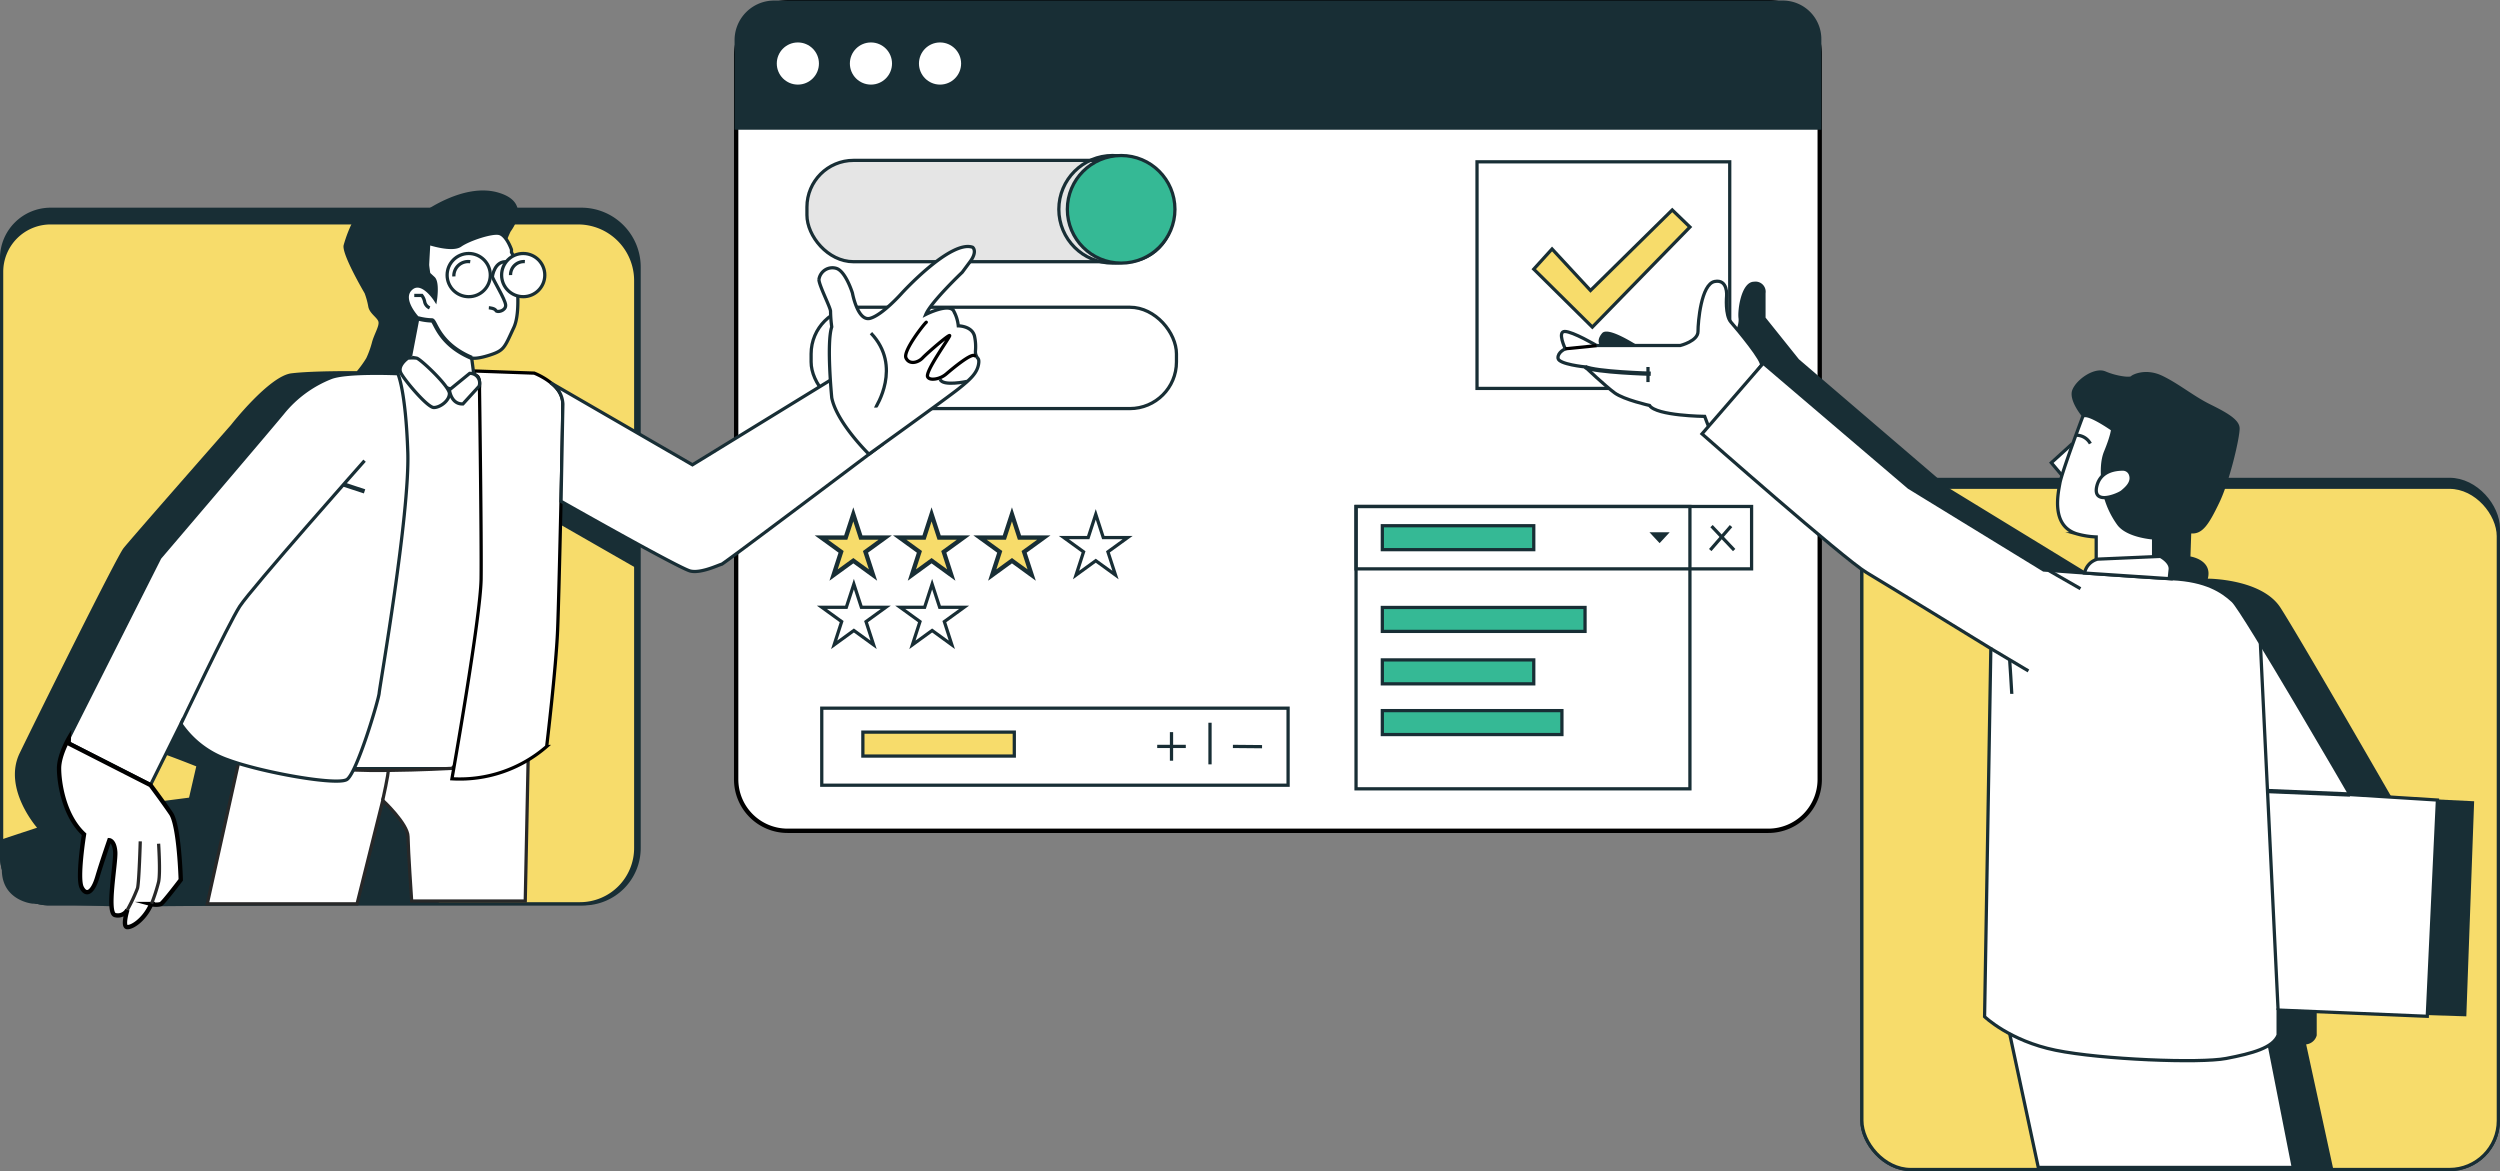 <svg xmlns="http://www.w3.org/2000/svg" viewBox="27.83 116.63 575.35 269.53"><rect x="27.83" y="116.63" width="575.35" height="269.53" fill="#808080" stroke="none"/><defs><style>.cls-1,.cls-10,.cls-13,.cls-14,.cls-7,.cls-9{fill:#fff;}.cls-1,.cls-10,.cls-13{stroke:#000;}.cls-1,.cls-10,.cls-11,.cls-12,.cls-13,.cls-15,.cls-2,.cls-3,.cls-5,.cls-6,.cls-7,.cls-8,.cls-9{stroke-miterlimit:10;}.cls-2{fill:#35b995;}.cls-11,.cls-15,.cls-2,.cls-3,.cls-5,.cls-6,.cls-7,.cls-8{stroke:#182e35;}.cls-10,.cls-12,.cls-13,.cls-2,.cls-3,.cls-5,.cls-6,.cls-7,.cls-8,.cls-9{stroke-width:0.75px;}.cls-11,.cls-12,.cls-3{fill:none;}.cls-4,.cls-5{fill:#182e35;}.cls-15,.cls-6{fill:#f7dc6b;}.cls-8{fill:#e5e5e5;}.cls-12,.cls-9{stroke:#282828;}.cls-13{stroke-linecap:round;}</style></defs><title>morut new</title><g id="Character"><path class="cls-1" d="M209.42,117.13H434.79A11.83,11.83,0,0,1,446.62,129V296a11.83,11.83,0,0,1-11.83,11.83H209.09A11.83,11.83,0,0,1,197.25,296V129.29A12.17,12.17,0,0,1,209.42,117.13Z"/><rect class="cls-2" x="345.96" y="237.62" width="34.85" height="5.51"/><rect class="cls-2" x="345.96" y="256.43" width="46.65" height="5.51"/><rect class="cls-2" x="345.96" y="268.5" width="34.85" height="5.51"/><rect class="cls-2" x="345.96" y="280.17" width="41.33" height="5.51"/><rect class="cls-3" x="339.91" y="233.19" width="76.84" height="64.98"/><rect class="cls-3" x="339.91" y="233.19" width="91.03" height="14.36"/><polygon class="cls-4" points="407.43 239.12 412.1 239.12 409.77 241.63 407.43 239.12"/><line class="cls-3" x1="421.42" y1="243.22" x2="426.21" y2="237.71"/><line class="cls-3" x1="421.72" y1="237.71" x2="426.93" y2="243.22"/><path class="cls-5" d="M438.12,117.13H206a8.74,8.74,0,0,0-8.74,8.74v20.24H446.62V125.63A8.5,8.5,0,0,0,438.12,117.13Z"/><polygon class="cls-6" points="385.02 173.93 380.81 178.57 394.29 191.91 416.75 168.88 412.68 164.95 393.87 183.48 385.02 173.93"/><rect class="cls-3" x="367.75" y="153.87" width="58.16" height="52.15"/><polyline class="cls-7" points="504.77 218.72 499.92 223.13 502.35 226"/><rect class="cls-5" x="456.32" y="226.96" width="146.48" height="158.82" rx="11.25" ry="11.25"/><rect class="cls-6" x="456.32" y="228.76" width="146.48" height="157.02" rx="11.25" ry="11.25"/><path class="cls-4" d="M507.11,212.62s-3.32-3.86-2.34-6.29,5.12-5.3,7.63-4.22,5.56,1.44,5.88,1.08,3.37-1.89,7.15-.09,7.19,4.67,11,6.56,6.74,3.5,6.83,5.48-2.25,12.13-4.67,17.16-3.86,7.28-6.47,7.1l-.18,5.3s5.12.77,4,5.1c0,0,12.4,0,16.71,6.67s25.58,43.63,25.58,43.63l19,.93-1.8,49.5L561,349.44v5.47a2.81,2.81,0,0,1-2.43,2.07l6.26,28.81-67.91-.48-7.31-34.14,3-86.48s-48.27-36-48.39-36.82-27.91-20.67-27.91-20.67l-18.09-9.58s-4.19-1.32-1.68-4.31,22.28,13.06,22.28,13.06l7.91-12.46s1.44-2.28,1.2-4.07.6-8.38,3.59-8.38a2.33,2.33,0,0,1,2.64,2.64v5.63l7.67,9.58,34.85,29.86,32.7,20,4.9-8.26s-6.1-9.92-6.1-13S507.11,212.62,507.11,212.62Z"/><path class="cls-7" d="M490.34,354.55l6.58,30.75h58.69l-5.54-28.18s-10.87-9-11.22-9S490.34,354.55,490.34,354.55Z"/><rect class="cls-8" x="213.54" y="153.54" width="84.08" height="23.32" rx="10.73" ry="10.73"/><rect class="cls-3" x="214.5" y="187.34" width="84.08" height="23.32" rx="10.73" ry="10.73"/><path class="cls-5" d="M39.49,164.8H161.62a13.29,13.29,0,0,1,13.29,13.29V311.8a12.83,12.83,0,0,1-12.83,12.83H39.2a11,11,0,0,1-11-11V176.08A11.28,11.28,0,0,1,39.49,164.8Z"/><path class="cls-6" d="M39.49,167.91H160.85a13.29,13.29,0,0,1,13.29,13.29V311.8a12.83,12.83,0,0,1-12.83,12.83H39.2a11,11,0,0,1-11-11V179.19A11.28,11.28,0,0,1,39.49,167.91Z"/><path class="cls-4" d="M165.57,217.56c-2.07-1.71-8.23-6.38-12.37-9.34s-9.28,3.77-9.28,3.77-14.55-13.38-14.28-15.54.54-7.37.54-7.37-.9-11.14-1.08-11.68,7.28-3.59,7.28-3.59l8.23-2.25s.57-1.35.72-1.62,5.24-6.65-2.86-9-17.53,4.76-17.53,4.76L109.32,167a30.6,30.6,0,0,0-2.42,6.11c-.38,2.16,4.84,11,4.84,11a17,17,0,0,1,.84,3.05c.27,1.62,2.07,2.52,2.34,3.5s-1.08,3.05-1.53,4.94a21.32,21.32,0,0,1-1.26,3.45,24.71,24.71,0,0,1-2.16,3s-10-.12-15.09.5S81,214.41,81,214.41,57.87,240.73,56.25,242.8s-19.94,39-23.89,47.16,4,17.16,4,17.16l-8.1,2.67s-.14,2.6,0,7.32c.22,6.82,7,7.48,7,7.48l20.21.68,73.12-.63,7-10.06s6.22-19.67,6.29-20.21S153,244.06,153,244.06l2.78-7.28,18.33,10.51.17-5.64.64-5.41S167.64,219.26,165.57,217.56ZM71.34,300.2l-7.72,1s-5.46-4.7-5-5.18,3.55-5.6,3.55-5.6l1.45-.81C64.24,289.51,73,293,73,293Z"/><path class="cls-7" d="M119.94,202l-2,1.32s-12.82,83.42-12.82,84,4.17,6.2,4.17,6.2h28.05l4.79-12s6.83-78.09,4.19-78.21-8.78-.2-8.78-.2l-4.94,3.32-6.58-1.76Z"/><path class="cls-9" d="M83.11,290.44l-7.58,34.2H110l5.93-23.81s5.77,5.39,5.8,8.35.84,14.82.84,14.82h26.14l.72-35.12-11-1.53-6.59,6.11s-7.36.4-14.7.47c-5.73.06-11.45-.07-13.65-.74C98.47,291.67,83.11,290.44,83.11,290.44Z"/><path class="cls-7" d="M119.4,202.64s-11.86-.54-15.45.9a26.93,26.93,0,0,0-11,8.08C89.4,215.94,64.6,245,64.6,245l-21.38,42.4,19.28,9.82,6.95-14a21.63,21.63,0,0,0,10.78,8.26c7.67,2.87,25.15,6,27.43,4.55s7.31-18.33,7.43-19.88,7.07-41.2,6.59-55.46S119.4,202.64,119.4,202.64Z"/><path class="cls-10" d="M136.77,202l14,.5s6.59,2.5,6.59,7-.84,43.24-1.2,52.1-2.52,26.83-2.52,26.83a30.5,30.5,0,0,1-21.8,7.43s6.59-37.11,6.71-46-.37-43.84-.37-43.84.28-2.43-.62-2.91S136.77,202,136.77,202Z"/><path class="cls-3" d="M111.73,222.65S85.62,252.11,83,256.18s-13.53,27.07-13.53,27.07"/><line class="cls-11" x1="111.73" y1="229.71" x2="106.9" y2="228.13"/><path class="cls-7" d="M154.53,204.71l32.66,18.89,31.68-19.44s4,11.35,11.69,14.95c0,0-36.3,27.38-36.66,27.38s-4.67,2.16-7.19,1.56S156.95,232,156.95,232l.42-22.39A6.18,6.18,0,0,0,154.53,204.71Z"/><path class="cls-7" d="M136.77,202l-.39-3s.9.41,4.22-.67,3.33-1.74,5.48-6.32-.09-16.5-.09-16.5l-.45-.81v-.63s-1.08-3.14-2.69-3.68-7.19,1.35-9.07,2.69-7.28-.45-7.28-.45-.27,4.58-.27,4.94.27,2.07.27,2.07l1.08,1c1.08,1,.45,5,.45,5s-3.14-4.94-5.66-2.52,1.62,6.74,1.62,6.74l-1.62,8.44-.67.72s5,5,5,5.27a32.46,32.46,0,0,0,5.93,2.16,16.77,16.77,0,0,0,4.25-3.17C136.89,203,136.77,202,136.77,202Z"/><path class="cls-3" d="M140.33,187.46s1.35.09,1.62.63,2.34.09,2.25-1.26-3-5.93-3.05-6.56c0,0,.48-3.8,3.47-3.38"/><circle class="cls-7" cx="135.7" cy="179.94" r="4.97"/><circle class="cls-7" cx="148.24" cy="179.94" r="4.97"/><path class="cls-3" d="M132.28,180.25a3.3,3.3,0,0,1,3.77-3.39"/><path class="cls-3" d="M145.33,179.94a3.06,3.06,0,0,1,3.29-3.1"/><path class="cls-3" d="M126.71,187.49a2,2,0,0,1-1.13-1.32,3.53,3.53,0,0,0-.67-1.55h-1.74"/><path class="cls-11" d="M124,189.89a14,14,0,0,0,3.2.48c.84-.12,1.32,5.32,9.19,8.63"/><path class="cls-1" d="M43.67,286.55s-2.25,3.86-2.25,6.91,1,10.78,5.75,15.18c0,0-1.62,10.06-.54,12.22s2.61,1,3.59-2.34S53,310,53,310s1.17.09,1.35,2.69-2.07,14.19,0,14.55A2.47,2.47,0,0,0,57.15,326s-1.26,4,0,4,3.59-1.71,5-4.31l.54-1a4.18,4.18,0,0,0,2.16,0c.63-.36,4.58-5.57,4.58-5.57s-.36-12.49-2.25-15.27-4.7-6.53-4.7-6.53l-18.85-9.6Z"/><path class="cls-12" d="M60.11,310.26s-.27,9.43-.63,10.78A38.3,38.3,0,0,1,57.15,326"/><path class="cls-12" d="M64.33,310.8s.45,6.74,0,8.8a41.47,41.47,0,0,1-1.62,5"/><path class="cls-12" d="M117.15,293.94c.18.51-1.25,6.89-1.25,6.89"/><path class="cls-7" d="M219.25,208.17s-1.24-12.6,0-16.31a29.13,29.13,0,0,1-.28-3.55c.08-.76-2.67-6-2.67-7.35a3.13,3.13,0,0,1,4-2.57c2.16.66,3.71,5.69,3.71,5.69s1.2,6.59,4.07,5.81,7.31-5.81,7.31-5.81,11.26-12.34,16.29-10.54c0,0,1.2.89-.6,3.32l-1.8,2.43s-7.19,6.83-8.38,9.7c0,0,5.51-2.79,6.47-.68a9,9,0,0,1,1,3.31s3.18,0,3.74,2.4a11.28,11.28,0,0,1,.22,3.28,2.36,2.36,0,0,0,.55,1.8c.19.19.29.6.15,1.39-.36,2-1.8,3.38-4.55,5.58s-20.67,15.08-20.67,15.08S220.4,213.94,219.25,208.17Z"/><path class="cls-3" d="M229.35,210.43c0-.12,6.23-9.46-1.08-17.13"/><path class="cls-13" d="M241,190.79c-.48.36-5.39,6.6-4.67,8.21s2.75,1.14,3.83,0,6.35-5.7,6.23-5.1-5.7,8.26-5.07,9.46c.29.54,1,.59,1.75.49a5.08,5.08,0,0,0,2.57-1.19c1.76-1.51,5.84-4.85,6.5-4.15"/><path class="cls-3" d="M250.39,204.4s-5.66,1.23-6.22-.5"/><circle class="cls-14" cx="211.45" cy="131.25" r="4.85"/><circle class="cls-14" cx="228.27" cy="131.25" r="4.85"/><circle class="cls-14" cx="244.17" cy="131.25" r="4.85"/><path class="cls-7" d="M421.35,215.46c-.36-.67-1.2-3-1.2-3s-11.14-.12-12.7-2.52c0,0-5.87-1.32-8-2.87s-6.83-6-6.83-6-6.11-.6-6.23-2,1.68-2.16,1.68-2.16-1.92-4-.12-4,7.31,3.23,7.31,3.23h19.28s4.07-1,4.07-3.23.72-10.9,3.83-11.5,2.75,3.35,2.75,3.35-.4,4.42,1,6,7.72,9.16,7,10S421.35,215.46,421.35,215.46Z"/><path class="cls-11" d="M407.73,202.64s-12.73-.36-15.12-1.56"/><path class="cls-3" d="M407.1,201.09v3.47"/><path class="cls-7" d="M121.7,199.05s-2.54,1.72-1.58,3.49,6.11,7.88,7.55,7.88,3.59-1.56,3.59-3.23-6.71-8-7.55-8.14A10.2,10.2,0,0,0,121.7,199.05Z"/><path class="cls-7" d="M135.93,202.55l-4.67,3.81s.36,3.35,3.11,3.23l3.71-4.07A2.21,2.21,0,0,0,135.93,202.55Z"/><path class="cls-7" d="M433.63,200.22l-14.1,16.26s32.7,28.84,37.82,31.89S486,265.89,486,265.89l-1.44,84.71s5.75,5.57,16.35,7.73,33.24,3.05,39.26,1.89,10.78-2.43,11.95-5.39v-5.75l34.32,1.44,2.34-49.77-20.12-1.26s-24.52-42.31-26.95-44.56-6.2-4.76-14-5.12-29.55-2-29.55-2l-31-19Z"/><path class="cls-7" d="M507.11,212.62s-4.76,12.67-5.21,15.18-2.07,9.79,3.86,11.68a18.81,18.81,0,0,0,4.49.72V246l13.21-.45v-5.12s-5.84-.36-8-3.14a19.66,19.66,0,0,1-3.06-6.29s-1.62-6.38,0-10.33,1.62-5.21,1.62-5.21S507.69,211,507.11,212.62Z"/><path class="cls-3" d="M508.9,218.72a3.68,3.68,0,0,0-3.34-1.93"/><path class="cls-7" d="M518.1,225.71a1.84,1.84,0,0,0-1.69-1.12c-1.71,0-5.11.38-6,3.84-1.17,4.67,5,2.07,5.84,1.35S518.89,227.64,518.1,225.71Z"/><line class="cls-3" x1="548.03" y1="264.64" x2="552.11" y2="349.07"/><line class="cls-11" x1="568.64" y1="299.48" x2="549.68" y2="298.68"/><line class="cls-3" x1="494.65" y1="271.04" x2="486" y2="265.89"/><path class="cls-3" d="M490.82,276.31c0-.6-.49-7.85-.49-7.85"/><line class="cls-3" x1="506.63" y1="252.11" x2="499.32" y2="247.92"/><line class="cls-10" x1="388.05" y1="196.9" x2="395.24" y2="196.18"/><path class="cls-7" d="M507.57,248.51a4.13,4.13,0,0,1,3-3.2l14.46-.63s2.43,1.26,2.25,3l-.18,1.71.19.43Z"/><rect class="cls-3" x="216.95" y="279.61" width="107.32" height="17.73"/><rect class="cls-6" x="226.41" y="285.12" width="34.85" height="5.51"/><line class="cls-3" x1="306.3" y1="282.96" x2="306.3" y2="292.54"/><line class="cls-3" x1="297.44" y1="285.12" x2="297.44" y2="291.7"/><line class="cls-3" x1="294.15" y1="288.41" x2="300.73" y2="288.41"/><line class="cls-3" x1="311.57" y1="288.41" x2="318.28" y2="288.47"/><polygon class="cls-15" points="224.21 235 225.94 240.34 231.55 240.34 227.01 243.63 228.75 248.97 224.21 245.67 219.67 248.97 221.4 243.63 216.86 240.34 222.47 240.34 224.21 235"/><polygon class="cls-15" points="242.22 235 243.96 240.34 249.57 240.34 245.03 243.63 246.76 248.97 242.22 245.67 237.69 248.97 239.42 243.63 234.88 240.34 240.49 240.34 242.22 235"/><polygon class="cls-3" points="224.34 251.06 226.07 256.4 231.68 256.4 227.14 259.69 228.88 265.03 224.34 261.73 219.8 265.03 221.53 259.69 216.99 256.4 222.6 256.4 224.34 251.06"/><polygon class="cls-3" points="242.35 251.06 244.09 256.4 249.7 256.4 245.16 259.69 246.89 265.03 242.35 261.73 237.81 265.03 239.55 259.69 235.01 256.4 240.62 256.4 242.35 251.06"/><polygon class="cls-15" points="260.72 235 262.45 240.34 268.06 240.34 263.52 243.63 265.26 248.97 260.72 245.67 256.18 248.97 257.91 243.63 253.37 240.34 258.98 240.34 260.72 235"/><polygon class="cls-3" points="280.01 235 281.74 240.34 287.35 240.34 282.81 243.63 284.55 248.97 280.01 245.67 275.47 248.97 277.2 243.63 272.66 240.34 278.27 240.34 280.01 235"/><circle class="cls-3" cx="283.89" cy="164.8" r="12.38"/><circle class="cls-2" cx="285.85" cy="164.8" r="12.38"/></g></svg>